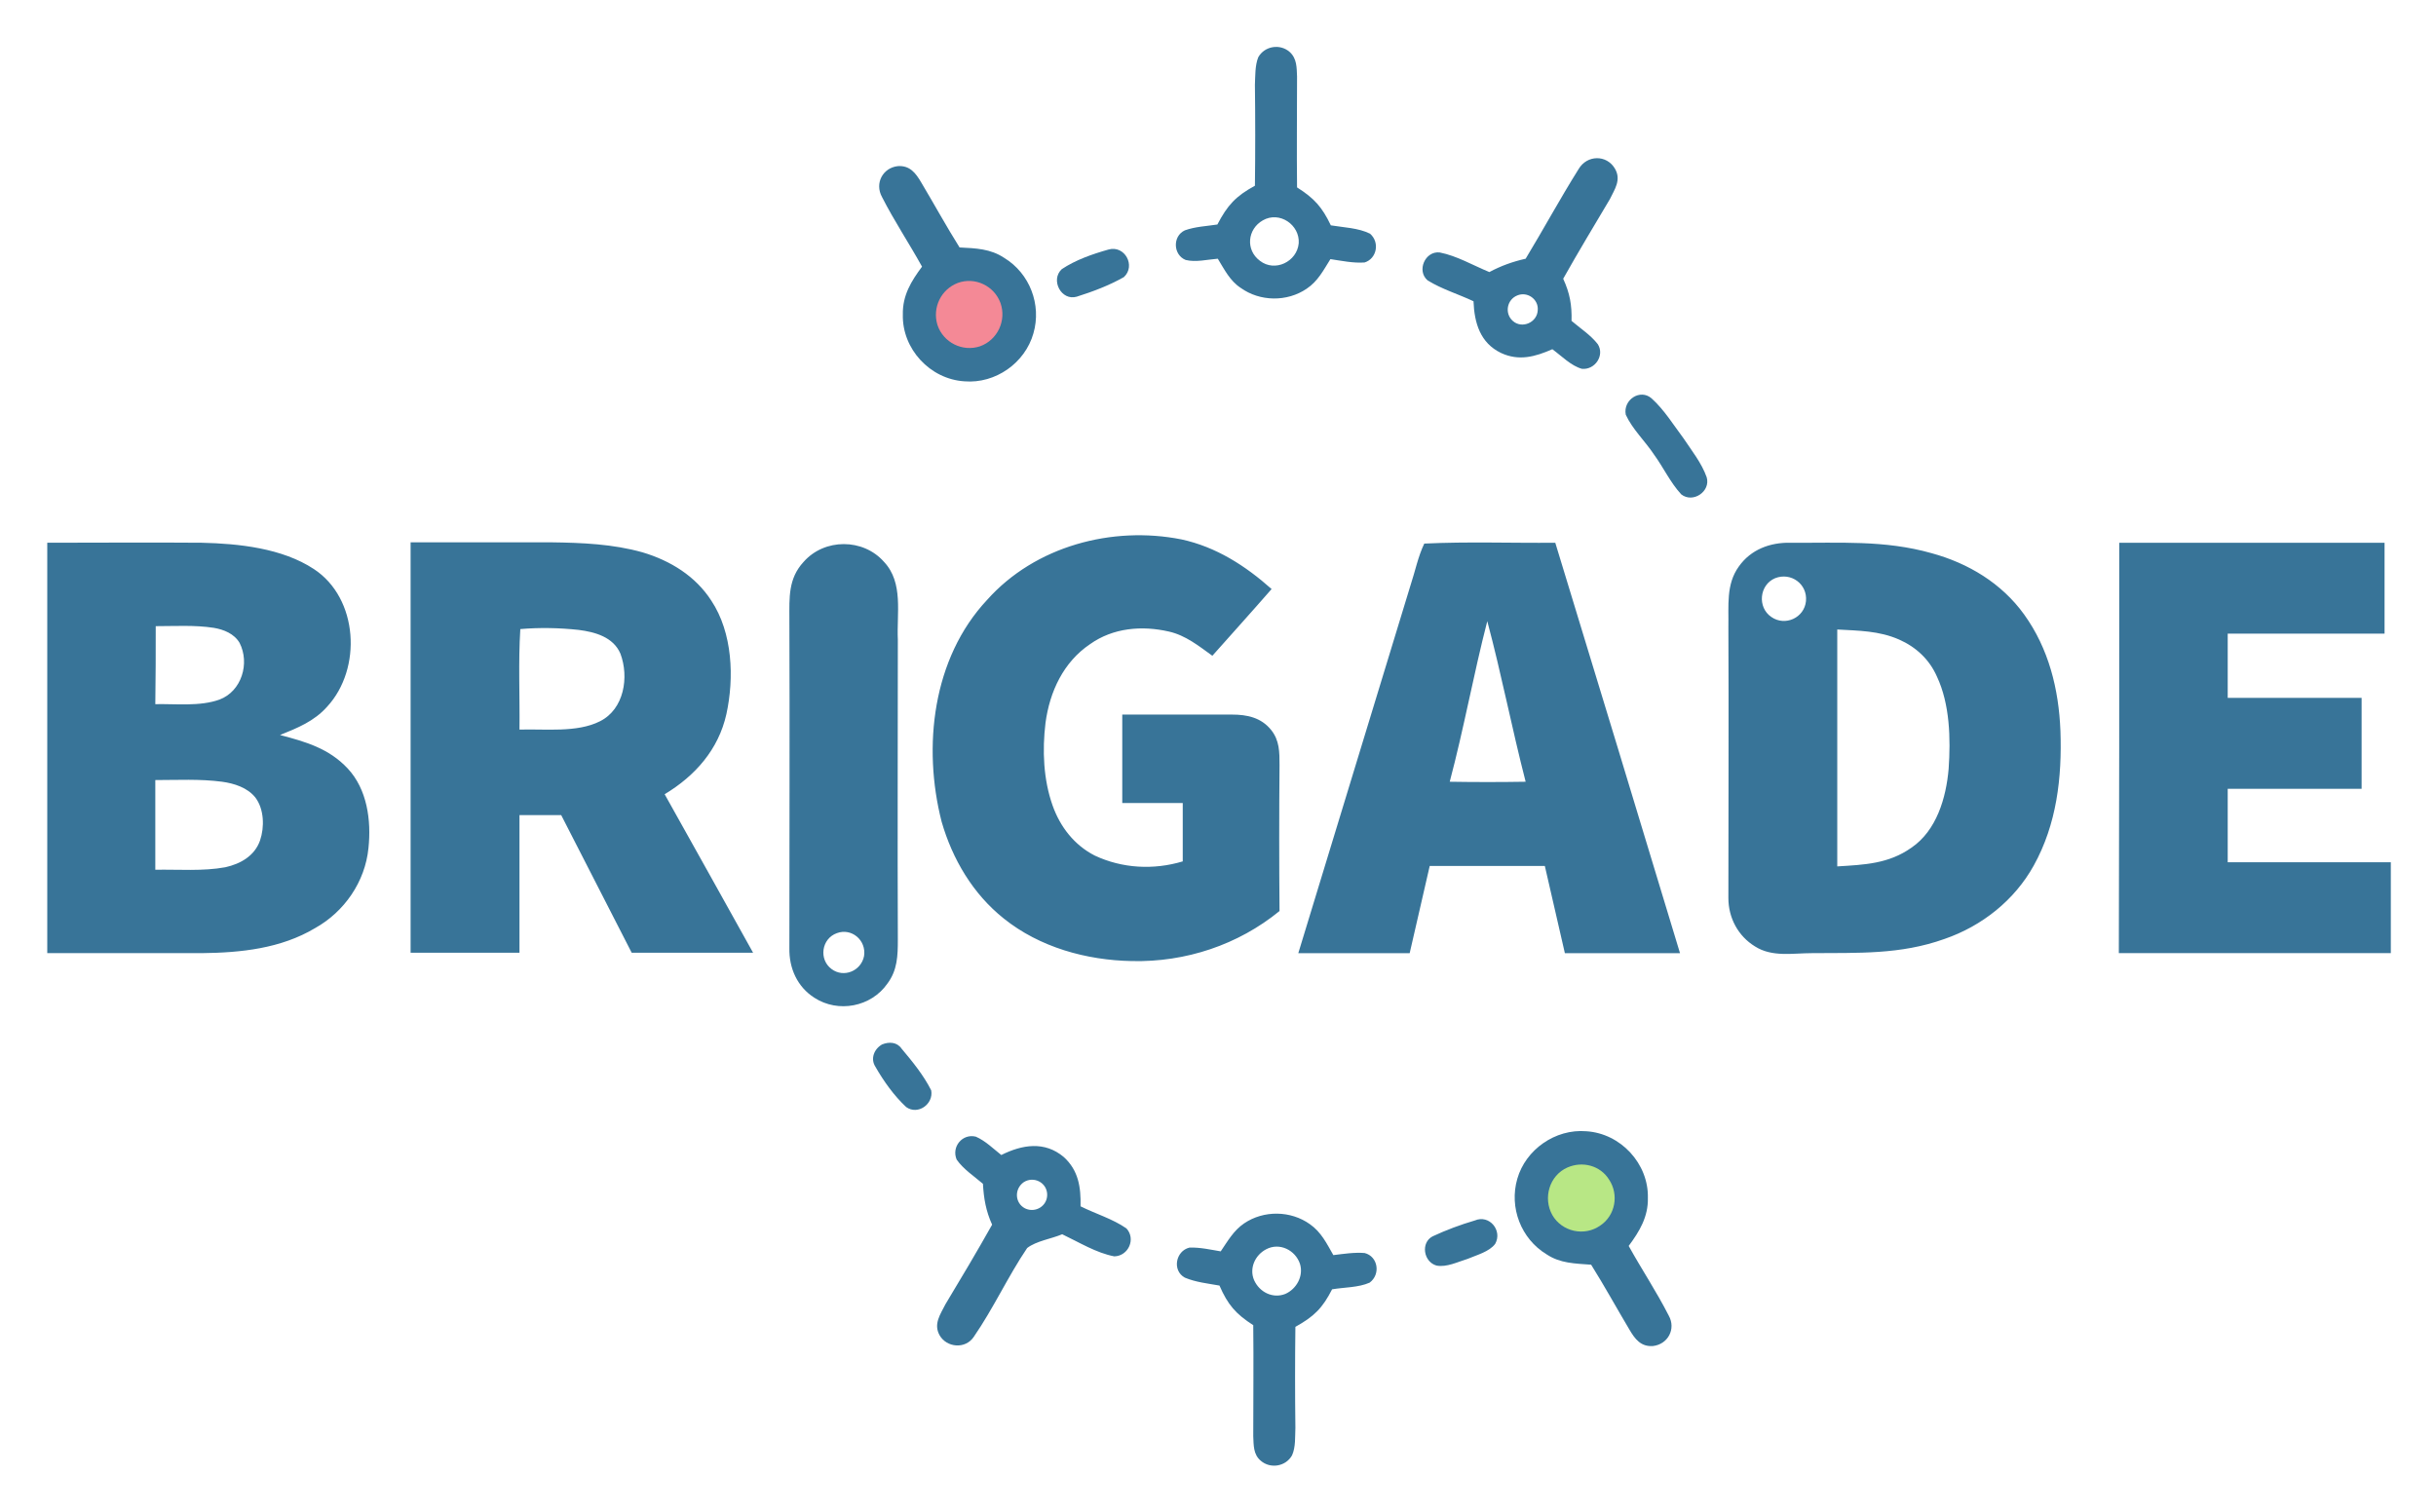 <svg xmlns="http://www.w3.org/2000/svg" role="img" viewBox="-11.23 -11.23 583.96 362.46"><title>Brigade logo</title><style>svg {enable-background:new 0 0 562 340.1}</style><style>.st0{fill:#387498}</style><path d="M204 28.6c2.9-.2 4.3 1.7 5.6 3.9 3.1 5.2 6 10.5 9.2 15.6 3.9.2 7.4.3 10.7 2.5 6.1 3.7 9 11.2 7 18.1-2 7.1-9.1 12.1-16.5 11.5-8.3-.5-15-7.8-14.8-16-.1-4.6 2-8 4.6-11.5-3.1-5.6-6.7-11-9.6-16.7-1.8-3.3.2-7 3.8-7.4zm50.5 20c3.9-1.1 6.6 3.9 3.7 6.6-3.5 2-7.5 3.5-11.3 4.7-3.7 1.1-6.4-4-3.6-6.6 3.3-2.2 7.3-3.6 11.2-4.7z" class="st0"/><path fill="#f48996" d="M218.4 56.6c4.1-1.5 8.7.7 10.2 4.8 1.5 4.2-.7 8.9-4.9 10.4-4.2 1.4-8.8-.9-10.2-5.1-1.3-4.2.9-8.6 4.9-10.1z"/><path d="M317.2 44.8c-2.8-1.4-6.4-1.5-9.4-2-2.1-4.4-4-6.5-8.1-9.1-.1-8.9 0-17.7 0-26.6-.1-2.1 0-4.3-1.8-5.9-2.3-2-6-1.4-7.5 1.3-.8 2-.7 4.5-.8 6.6.1 8.1.1 16.1 0 24.2-4.6 2.5-6.6 4.7-9 9.3-2.6.4-5.3.5-7.8 1.4-3 1.4-2.8 5.9.2 7.1 2.4.6 5.2-.1 7.7-.3 1.6 2.6 2.9 5.3 5.5 7 4.6 3.3 11.1 3.4 15.8.2 2.7-1.8 4-4.4 5.7-7.1 2.7.4 5.5 1 8.2.8 2.9-.9 3.7-4.8 1.3-6.9zm-26.4 6.5c-3.5-2.6-3-7.6.7-9.7 4-2.3 8.9 1.1 8.6 5.5-.4 4.4-5.7 7-9.3 4.2zm85.1-22.1c-2-3.4-6.7-3.3-8.7.1-4.4 7-8.4 14.4-12.7 21.5-3.1.7-5.9 1.7-8.7 3.2-3.9-1.6-7.8-3.9-11.9-4.7-3.5-.4-5.6 4.4-2.9 6.7 3.4 2.1 7.4 3.3 11 5 .2 5.2 1.6 10 6.6 12.4 4.3 2 8.2.9 12.3-.9 2.2 1.6 4.5 4 7.1 4.7 3.1.3 5.5-3.2 3.8-5.9-1.7-2.2-4.2-3.8-6.3-5.6.1-3.8-.4-6.6-2-10.1 3.6-6.4 7.4-12.7 11.2-19.1 1.1-2.3 2.8-4.6 1.2-7.3zm-18.5 33.9c-.1 3-3.8 4.6-6 2.6-2-1.8-1.4-5.1 1.1-6.1 2.4-1 5.1.9 4.9 3.5z" class="st0"/><path d="M384.7 84.3c3 2.7 5.2 6.3 7.6 9.5 2 3 4.4 6 5.6 9.4 1 3.4-3.3 6.3-6.1 4.1-2.6-2.8-4.3-6.5-6.5-9.5-2.1-3.2-5.2-6.1-6.8-9.6-.7-3.6 3.5-6.3 6.2-3.9zM272 118.1c8.3 1.8 15.3 6.3 21.6 11.9-4.7 5.4-9.5 10.7-14.2 16-3.2-2.3-6.4-4.9-10.4-5.8-6.5-1.5-13.4-.9-18.9 3-6.4 4.3-9.7 11.4-10.7 18.9-.8 6.6-.5 13.6 1.7 19.8 1.8 5.1 5.2 9.5 10.1 12 6.6 3.1 14.1 3.5 21.1 1.4v-14h-14.5v-21.2h26.3c3.6 0 7 .7 9.4 3.7 2 2.5 2 5.3 2 8.4-.1 11.7-.1 23.3 0 35-9.9 8.1-22.5 12.3-35.4 12-10.9-.2-22.1-3.3-30.7-10.2-7.4-5.9-12.3-14.2-14.9-23.2-4.6-18-2.2-39.2 10.9-53.2 11.5-12.9 30-17.8 46.6-14.5zm224.8.8h63.6v21.8h-37.6v15.4h32.1v21.8h-32.1v17.6h39.1v21.8h-65.2c.1-32.8.1-65.6.1-98.4zm-348.7 60.3c7.3-4.4 12.9-10.7 14.8-19.2 1.9-8.7 1.5-19.5-3.6-27.2-3.8-5.9-9.8-9.6-16.5-11.6-7.1-2-14.5-2.3-21.8-2.4H87.2v98.4h26.1v-33h10c5.6 11 11.3 22 16.9 33h29.1c-7-12.6-14.1-25.3-21.2-38zm-15.5-17.5c-5.5 2.8-13.2 1.8-19.3 2 .1-8-.3-16.1.2-24.1 4.6-.4 9.4-.3 14 .2 3.9.5 8.3 1.7 10 5.7 2.1 5.6.9 13.3-4.9 16.2zm229-42.8c-10.4.1-21-.3-31.4.2-1.5 3.1-2.2 6.7-3.3 10-9 29.4-17.9 58.8-26.9 88.2h26.7c1.6-7 3.2-13.9 4.8-20.9h27.6c1.6 7 3.2 13.9 4.8 20.9h27.6c-9.9-32.8-19.9-65.6-29.9-98.4zm-25.3 57.3c3.4-12.8 5.7-25.7 9-38.5 3.4 12.7 5.9 25.7 9.2 38.5-6.1.1-12.2.1-18.2 0zM482.7 164c-.4-10-2.8-19.7-8.7-27.9-5.4-7.5-13.4-12.3-22.2-14.7-11.3-3.2-22.2-2.4-33.8-2.5-4.9-.1-9.5 1.6-12.4 5.7-3.1 4.3-2.4 9.4-2.5 14.5.1 21.6 0 43.4 0 65 0 4.7 2.3 9.1 6.4 11.6 4.1 2.6 9 1.6 13.6 1.6 11-.1 21.2.4 31.8-3.4 9-3.1 16.8-9.3 21.4-17.6 5.5-9.9 6.8-21.1 6.4-32.3zm-61-31.1c-.4 4-5 6.1-8.3 3.8-3.4-2.3-2.9-7.7.9-9.3 3.8-1.5 7.8 1.4 7.4 5.5zm34.2 40.2c-.6 7-2.9 14.8-8.9 18.9-5.5 3.9-11.3 4.1-17.8 4.5v-56.8c5.2.3 10 .3 14.8 2.4 4.1 1.8 7.3 4.8 9.1 8.9 3.1 6.6 3.3 14.9 2.8 22.1zM72.1 173c-4.5-4.8-10.1-6.4-16.2-8 4.2-1.7 8.2-3.3 11.3-6.8 8.4-9.1 7.5-26-3.2-33-7.6-5-18-6.1-26.9-6.3-12.3-.1-24.7 0-37 0v98.4h37c9.4-.1 19-1.1 27.2-6 7-3.9 12-11.1 12.8-19.2.7-6.6-.3-14.1-5-19.1zm-46-34.1c4.6 0 9.4-.3 13.9.4 2.4.4 4.9 1.4 6.2 3.6 2.5 4.9.5 11.6-4.8 13.6-4.7 1.7-10.5 1-15.4 1.1.1-6.2.1-12.5.1-18.7zm25 51.4c-1.3 3.7-4.7 5.6-8.3 6.4-5.4 1-11.2.5-16.8.6v-21.5c5.3 0 10.7-.3 16 .4 2.9.4 6.1 1.4 8 3.8 2.1 2.8 2.2 7.1 1.1 10.3zM204 142.1c-.3-6.2 1.4-13.6-3.3-18.6-5-5.7-14.3-5.7-19.3 0-3.7 4-3.4 8.6-3.4 13.6.1 26.3 0 52.7 0 79-.1 4.8 1.9 9.3 6 11.9 5.7 3.7 13.6 2.2 17.5-3.4 2.4-3.2 2.5-6.7 2.5-10.5-.1-24 0-48 0-72zm-8.1 75.9c-.7 3.6-4.9 5.3-7.8 3.1-3.1-2.3-2.4-7.3 1.3-8.6 3.5-1.3 7.1 1.7 6.5 5.5zm4.3 21.2c1.7-.7 3.6-.6 4.7 1 2.6 3.1 5.3 6.4 7.1 10 .6 3.3-3.2 6-6 4-2.9-2.7-5.4-6.2-7.4-9.7-1.2-1.9-.3-4.2 1.6-5.3zM369 260c8.3.5 15 7.8 14.8 16 .1 4.5-2 8-4.6 11.5 3.1 5.6 6.7 11 9.6 16.7 1.8 3.2-.2 6.9-3.8 7.3-2.9.2-4.3-1.7-5.6-3.9-3.1-5.2-6-10.5-9.2-15.6-3.9-.3-7.4-.3-10.7-2.5-6.1-3.7-9-11.2-7-18.1 2-7 9.1-12 16.5-11.4z" class="st0"/><path fill="#b8e785" d="M364.5 268.7c3.6-1.6 7.9-.5 10 2.9 2.4 3.6 1.5 8.6-2.1 11-3.8 2.7-9.2 1.5-11.5-2.5-2.3-4.1-.7-9.5 3.6-11.4z"/><path d="M258.8 283.3c-3.3-2.3-7.4-3.5-11-5.3.1-4.6-.5-8.6-4-11.8-4.6-3.9-10-3-15-.5-1.9-1.5-3.8-3.4-6.1-4.4-3.2-.8-5.9 2.4-4.6 5.5 1.6 2.3 4.2 4 6.3 5.8.2 3.5.7 6.5 2.2 9.8-3.6 6.4-7.4 12.8-11.2 19.1-1.2 2.4-2.9 4.7-1.4 7.4 1.7 3 6.2 3.4 8.2.4 4.7-6.8 8.2-14.5 12.8-21.3 2.2-1.7 5.8-2.2 8.4-3.3 4 1.9 8.2 4.5 12.5 5.3 3.4-.1 5.2-4.2 2.9-6.7zm-24.3-4.8c-2.5-1.3-2.6-4.7-.3-6.3 2.4-1.5 5.5.1 5.6 2.9.1 2.8-2.8 4.6-5.3 3.4zm107.8 2.9c3.5-1.5 6.7 2.4 4.9 5.6-1.4 1.9-4.5 2.7-6.6 3.6-2.3.7-5.1 2.1-7.5 1.6-3.1-.9-3.8-5.5-.9-7 3.2-1.5 6.7-2.8 10.1-3.8zm-26.4 7.8c-2.5-.2-5 .2-7.5.5-1.6-2.8-2.9-5.5-5.6-7.4-4.6-3.3-11.1-3.4-15.8-.2-2.5 1.7-3.9 4.2-5.6 6.7-2.4-.4-5-1-7.5-.9-3.3.8-4.2 5.5-1.1 7.2 2.6 1.1 5.5 1.4 8.3 1.9 2 4.6 3.9 6.8 8.1 9.5.1 8.9 0 17.7 0 26.6.1 2.2 0 4.4 1.8 5.9 2.3 2 6 1.4 7.5-1.3.9-2 .7-4.5.8-6.6-.1-8.1-.1-16.1 0-24.2 4.5-2.5 6.5-4.5 8.8-9 2.9-.5 6.3-.4 9-1.6 2.7-2 2-6.3-1.2-7.1zm-19 9.8c-3 1.2-6.2-.4-7.5-3.3-1.2-2.8.2-6 2.9-7.4 3.2-1.7 7 .2 8.1 3.5.9 2.9-.8 6-3.5 7.2z" class="st0"/></svg>